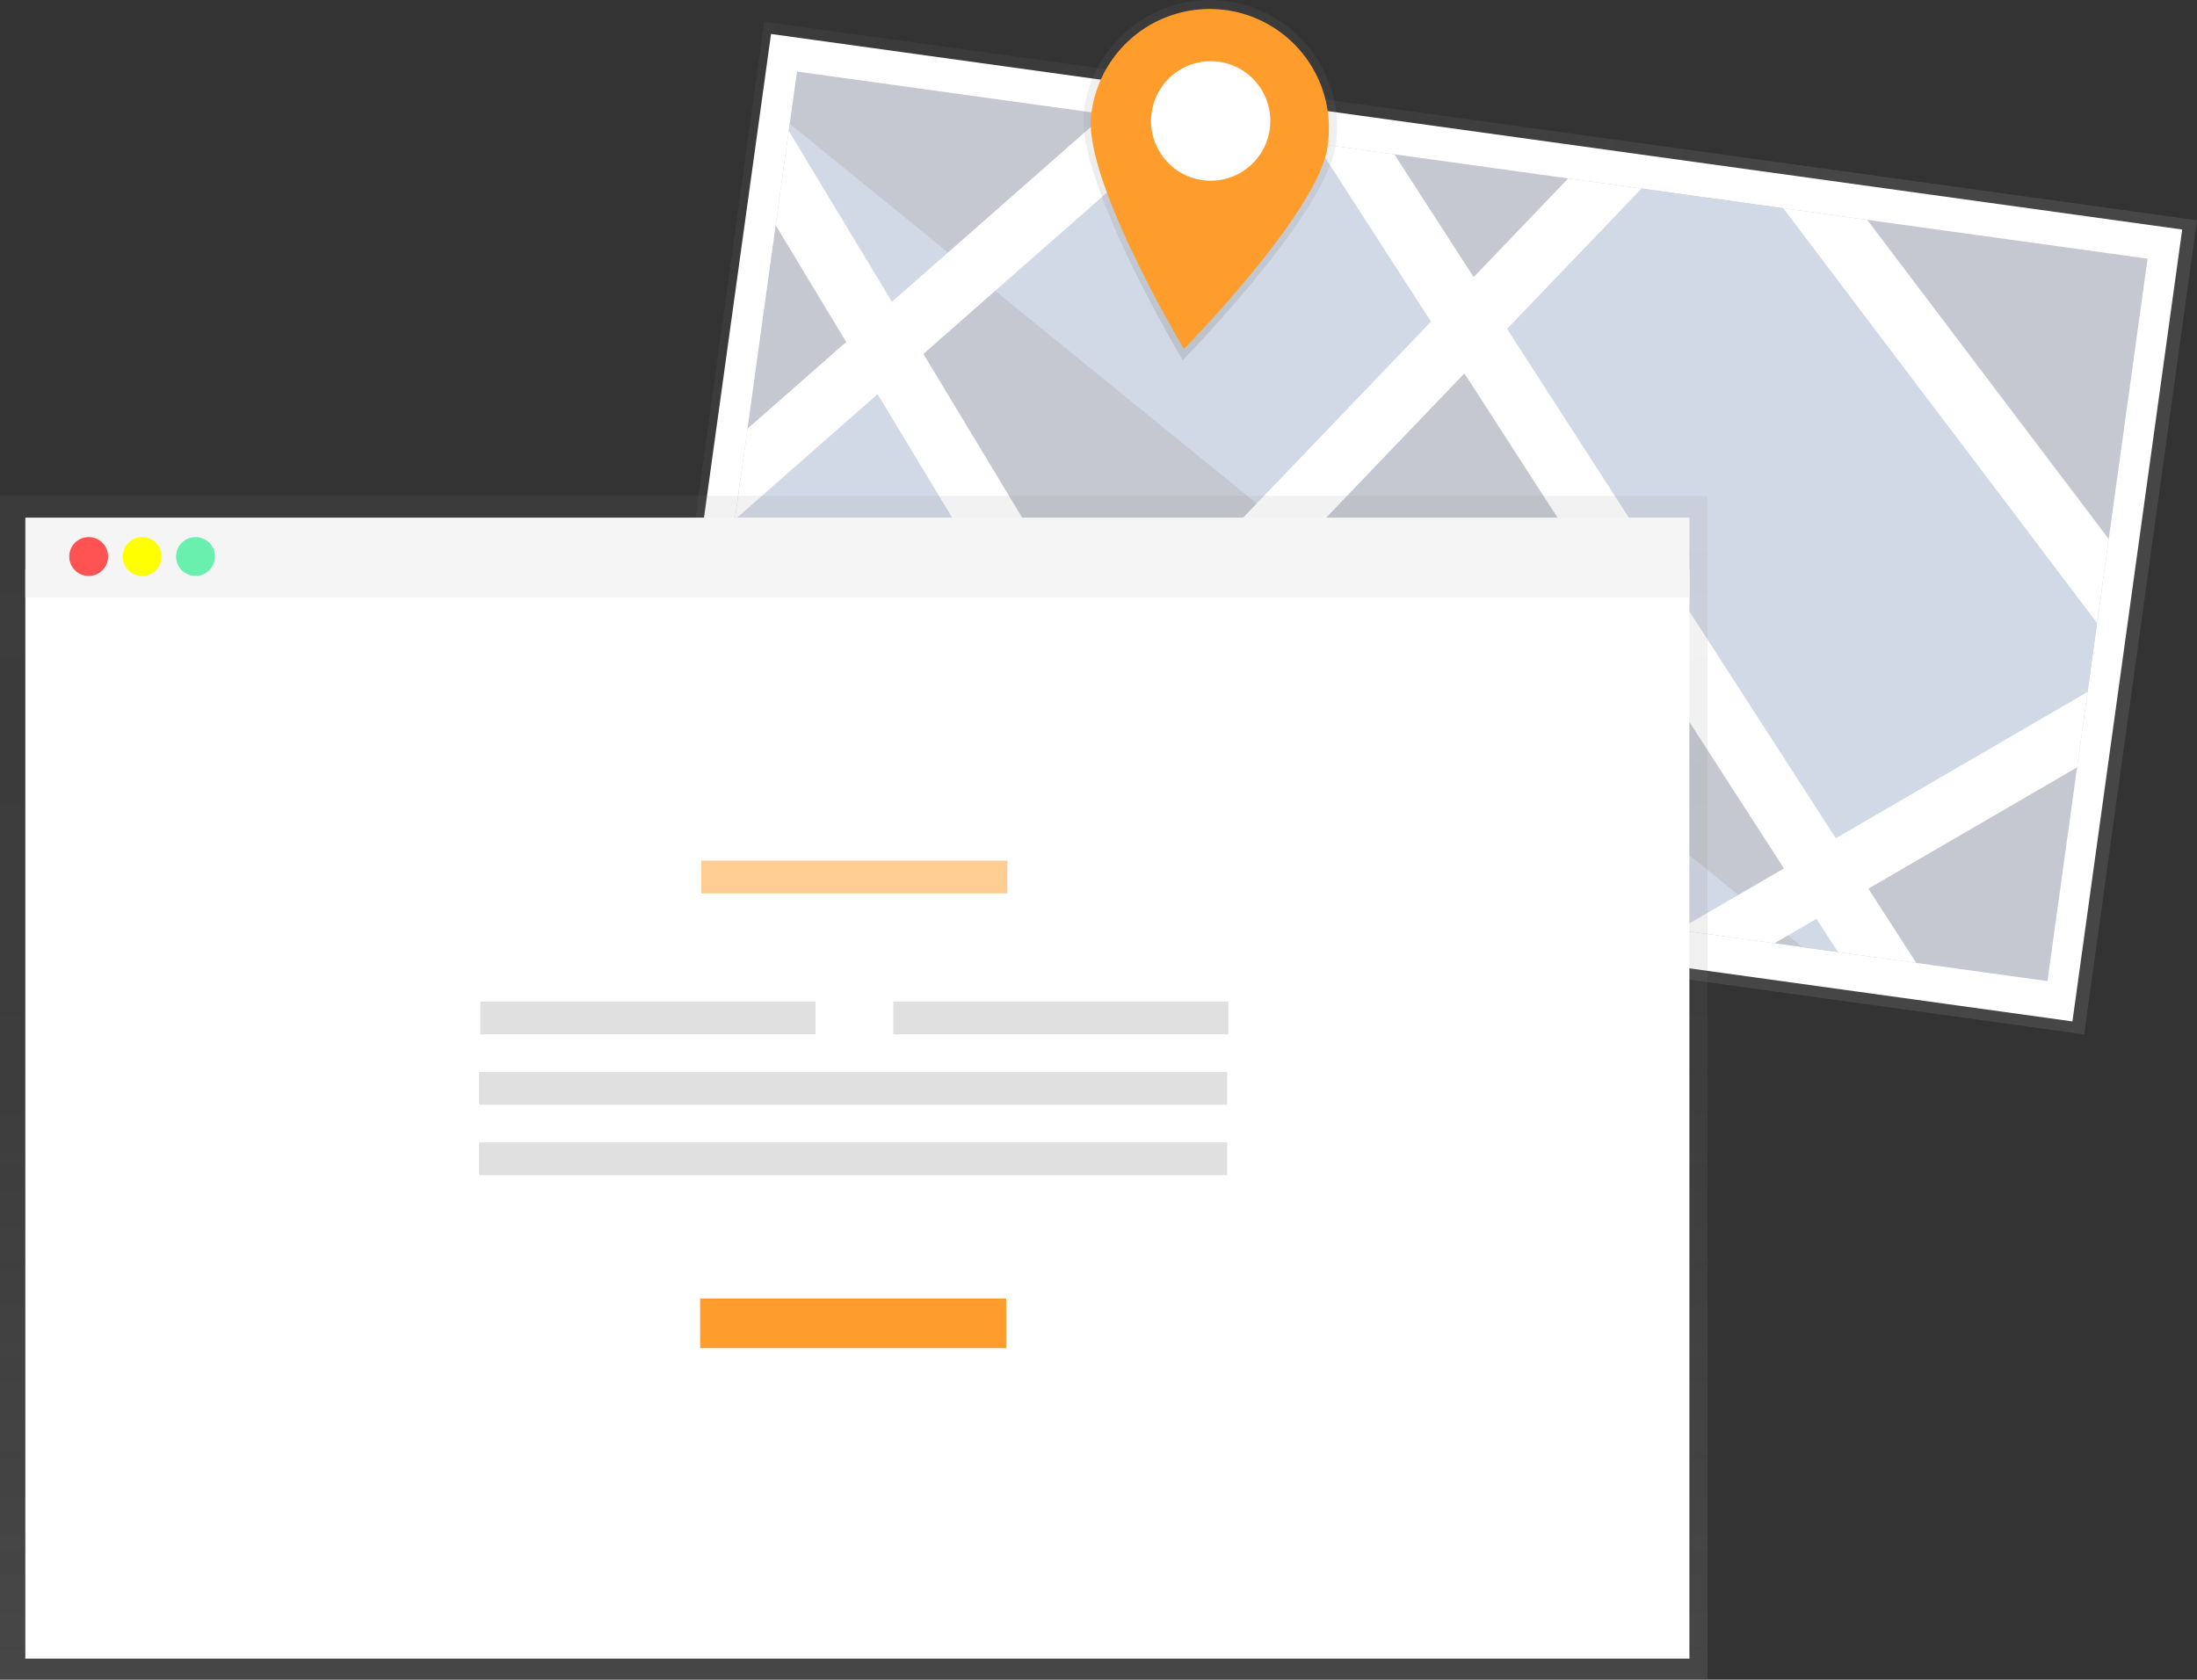 <svg id="undraw_address_udes-2" xmlns="http://www.w3.org/2000/svg" xmlns:xlink="http://www.w3.org/1999/xlink" width="183.27" height="140.137" viewBox="0 0 183.27 140.137">
  <rect x="0" y="0" width="183.27" height="140.137" fill="#333333" stroke="none"/>
  <defs>
    <linearGradient id="linear-gradient" x1="0.492" y1="0.75" x2="0.492" y2="0.182" gradientUnits="objectBoundingBox">
      <stop offset="0" stop-color="gray" stop-opacity="0.251"/>
      <stop offset="0.54" stop-color="gray" stop-opacity="0.122"/>
      <stop offset="1" stop-color="gray" stop-opacity="0.102"/>
    </linearGradient>
    <clipPath id="clip-path">
      <rect id="_Rectangle_" data-name="&lt;Rectangle&gt;" width="113.742" height="60.849" transform="translate(8.353 0) rotate(7.89)" fill="#667fab"/>
    </clipPath>
    <linearGradient id="linear-gradient-2" x1="0.289" y1="0.96" x2="0.289" y2="-0.045" xlink:href="#linear-gradient"/>
    <linearGradient id="linear-gradient-3" x1="0.5" y1="1" x2="0.5" y2="0" xlink:href="#linear-gradient"/>
  </defs>
  <rect id="Rectangle_593" data-name="Rectangle 593" width="68.573" height="120.665" transform="translate(54.335 69.736) rotate(-82.11)" fill="url(#linear-gradient)"/>
  <rect id="Rectangle_594" data-name="Rectangle 594" width="118.842" height="66.701" transform="translate(64.318 2.835) rotate(7.89)" fill="#fff"/>
  <g id="Group_366" data-name="Group 366" transform="translate(58.129 5.969)" opacity="0.3">
    <rect id="_Rectangle_2" data-name="&lt;Rectangle&gt;" width="113.742" height="60.849" transform="translate(8.353 0) rotate(7.89)" fill="#3d4862"/>
    <g id="Mask_Group_365" data-name="Mask Group 365" transform="translate(0 0)" clip-path="url(#clip-path)">
      <path id="Path_1896" data-name="Path 1896" d="M210.118,9.286l45.729,75.8,27.818,3.856,48.569-28.237-38.34-50.68L225.942,80.943l-38.852-14.6L256.507,5.32l56.6,87.706" transform="translate(-208.953 -10.28)" fill="#667fab" stroke="#fff" stroke-miterlimit="10" stroke-width="5"/>
    </g>
  </g>
  <path id="Path_1897" data-name="Path 1897" d="M617.275,101.647c-.806,5.815-12.768,17.977-12.768,17.977s-9.045-15.073-8.238-20.888a10.6,10.6,0,1,1,21.009,2.908Z" transform="translate(-505.845 -89.583)" fill="url(#linear-gradient-2)"/>
  <path id="Path_1898" data-name="Path 1898" d="M619.138,105.729c-.756,5.455-11.977,16.864-11.977,16.864s-8.484-14.139-7.728-19.594a9.946,9.946,0,1,1,19.7,2.731Z" transform="translate(-508.398 -93.481)" fill="#fe9d2b"/>
  <ellipse id="Ellipse_407" data-name="Ellipse 407" cx="4.986" cy="4.974" rx="4.986" ry="4.974" transform="translate(95.383 14.348) rotate(-82.11)" fill="#fff"/>
  <path id="Path_1899" data-name="Path 1899" d="M0,213.51v98.772H142.437V213.51Z" transform="translate(0 -172.145)" fill="url(#linear-gradient-3)"/>
  <rect id="Rectangle_595" data-name="Rectangle 595" width="138.814" height="90.871" transform="translate(2.113 47.51)" fill="#fff"/>
  <rect id="Rectangle_596" data-name="Rectangle 596" width="138.814" height="6.686" transform="translate(2.113 43.187)" fill="#f5f5f5"/>
  <ellipse id="Ellipse_408" data-name="Ellipse 408" cx="1.621" cy="1.621" rx="1.621" ry="1.621" transform="translate(5.775 44.81)" fill="#ff5252"/>
  <ellipse id="Ellipse_409" data-name="Ellipse 409" cx="1.621" cy="1.621" rx="1.621" ry="1.621" transform="translate(10.233 44.81)" fill="#ff0"/>
  <ellipse id="Ellipse_410" data-name="Ellipse 410" cx="1.621" cy="1.621" rx="1.621" ry="1.621" transform="translate(14.689 44.81)" fill="#69f0ae"/>
  <rect id="Rectangle_597" data-name="Rectangle 597" width="25.529" height="2.735" transform="translate(58.503 71.806)" fill="#fe9d2b" opacity="0.5"/>
  <rect id="Rectangle_598" data-name="Rectangle 598" width="27.96" height="2.735" transform="translate(40.067 83.559)" fill="#e0e0e0"/>
  <rect id="Rectangle_599" data-name="Rectangle 599" width="27.96" height="2.735" transform="translate(102.471 86.294) rotate(180)" fill="#e0e0e0"/>
  <rect id="Rectangle_600" data-name="Rectangle 600" width="62.403" height="2.735" transform="translate(39.964 89.434)" fill="#e0e0e0"/>
  <rect id="Rectangle_601" data-name="Rectangle 601" width="62.403" height="2.735" transform="translate(39.964 95.309)" fill="#e0e0e0"/>
  <rect id="Rectangle_602" data-name="Rectangle 602" width="25.934" height="5.065" transform="translate(58.201 107.872)" fill="url(#linear-gradient-3)"/>
  <path id="Path_4679" data-name="Path 4679" d="M0,0H25.529V4.144H0Z" transform="translate(58.403 108.332)" fill="#fe9d2b"/>
</svg>
